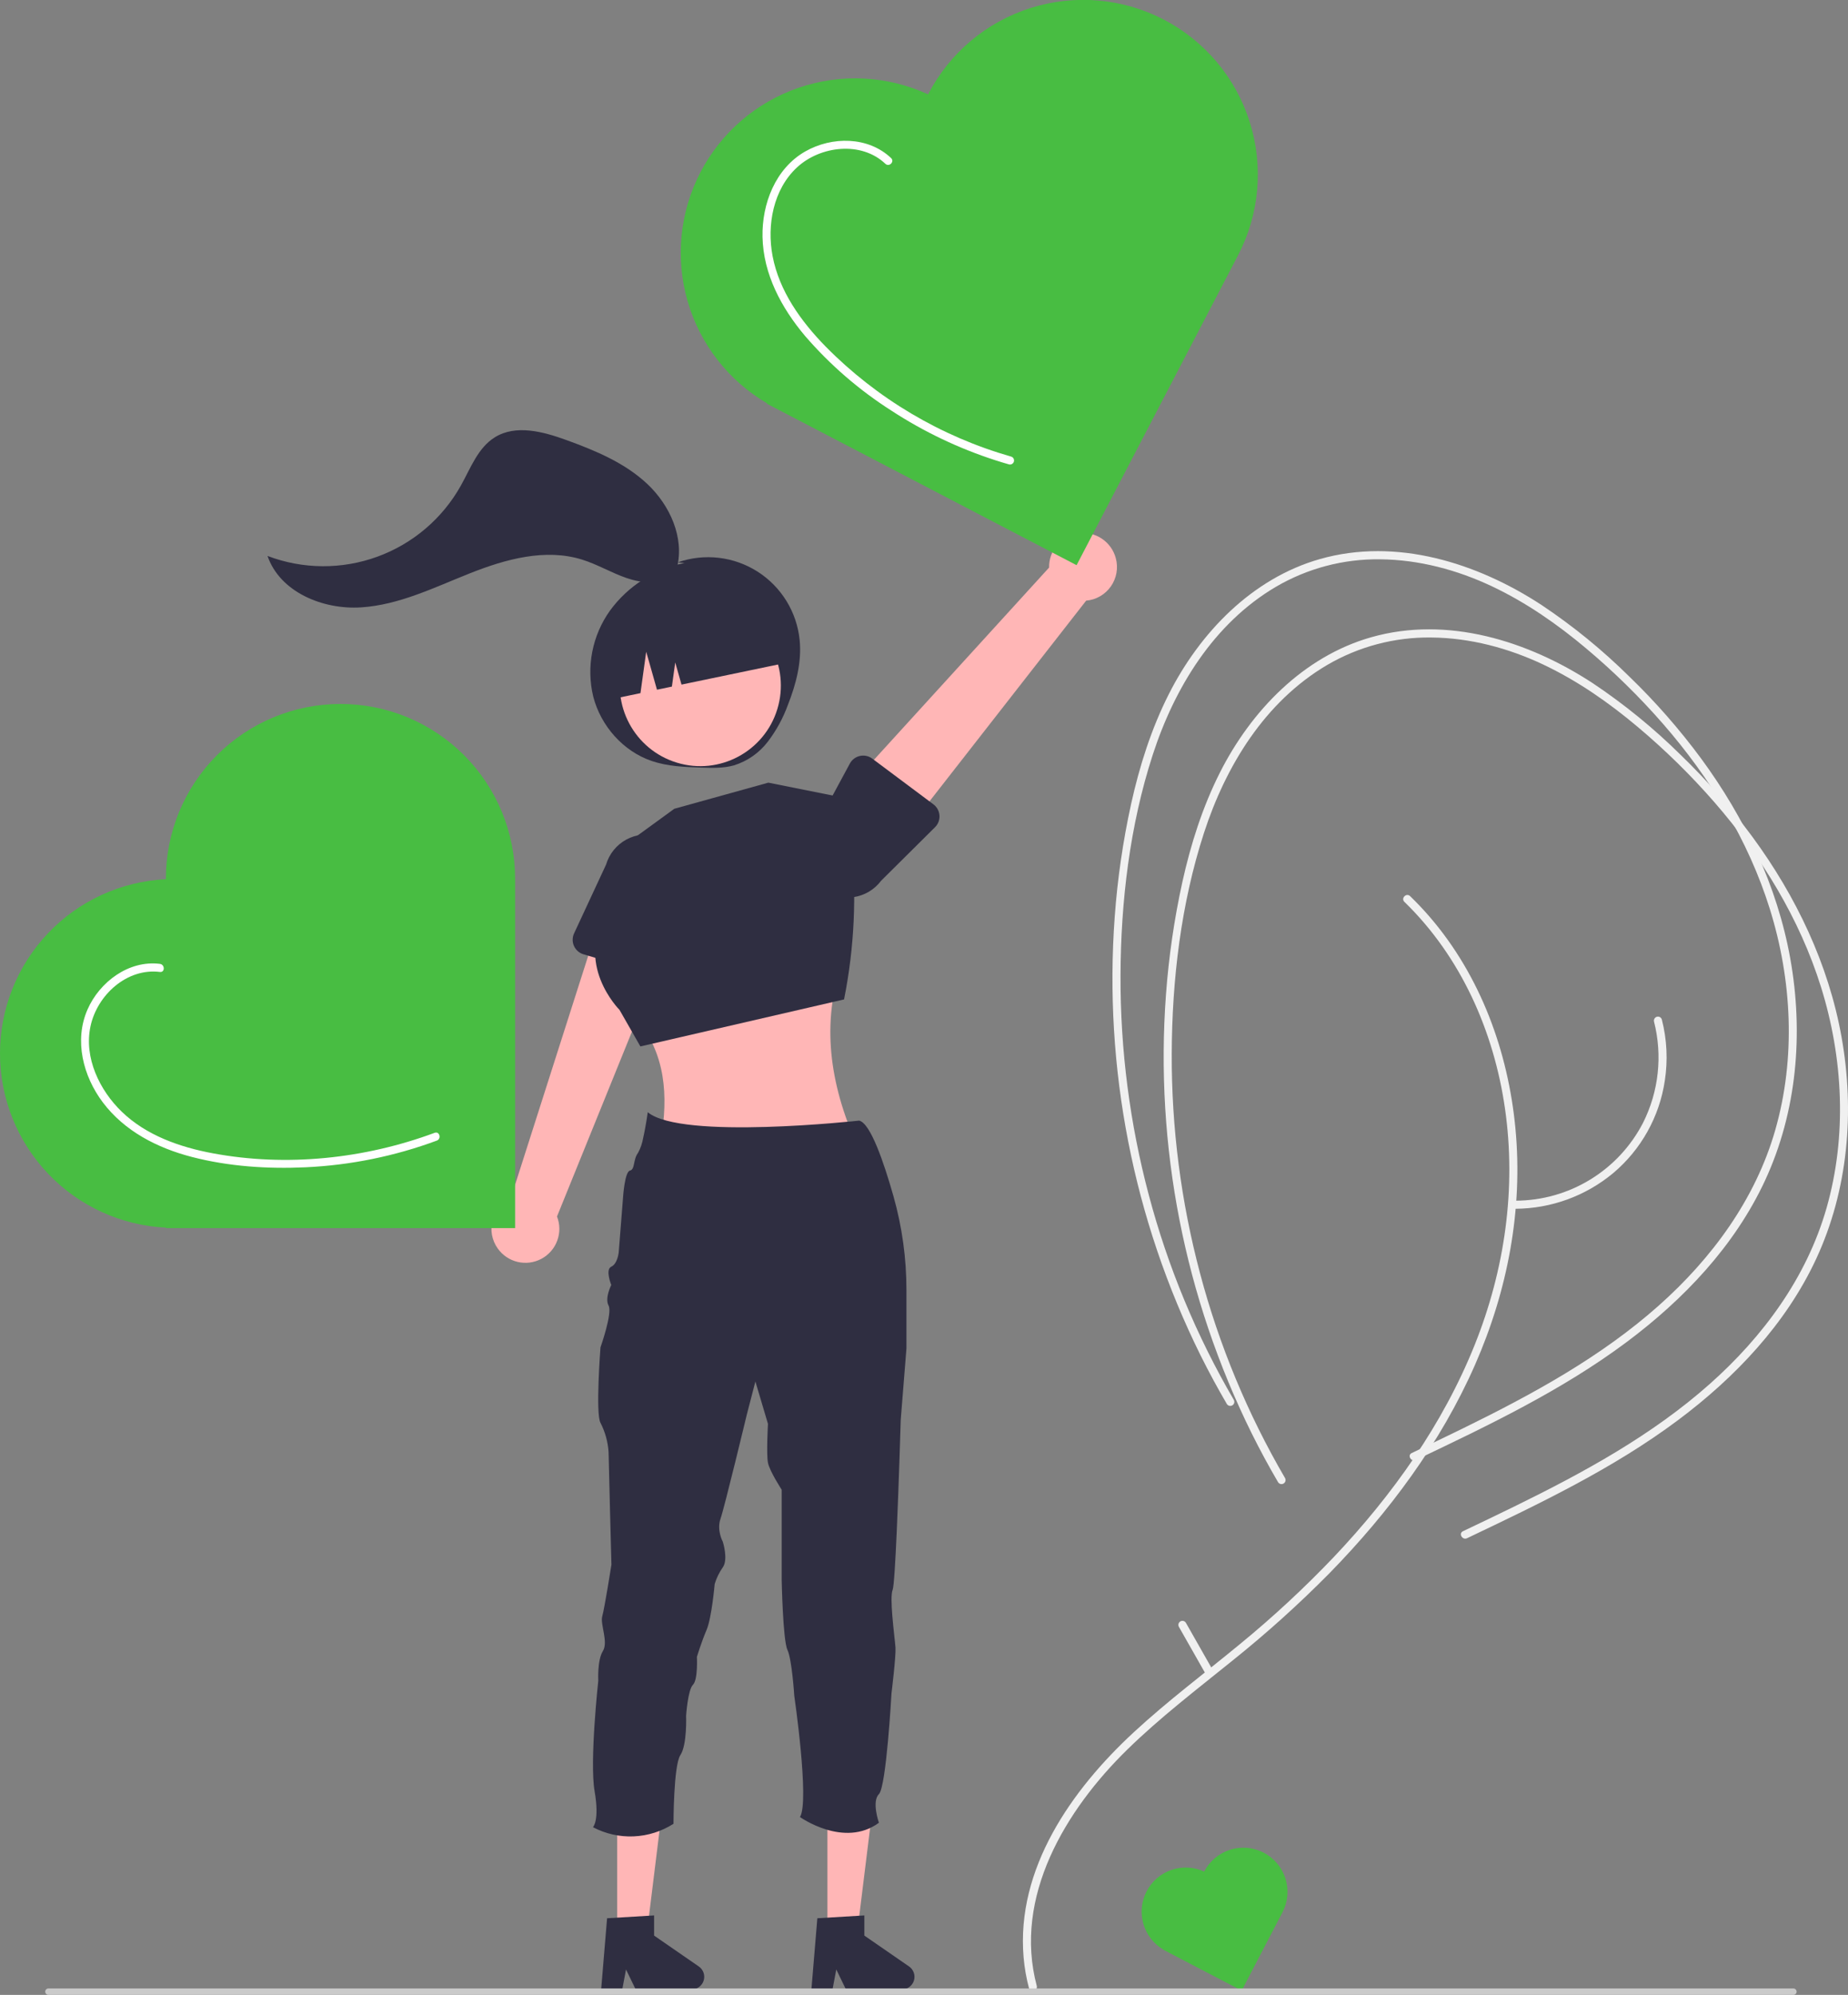 <svg width="278" height="300" viewBox="0 0 278 300" fill="none" xmlns="http://www.w3.org/2000/svg">
<rect x="0" y="0" width="278" height="300" fill="#808080" stroke="none"/>
<g clip-path="url(#clip0_1248_3251)">
<path d="M120.293 96.253C120.085 94.171 119.407 92.163 118.31 90.381C117.214 88.599 115.728 87.088 113.964 85.963C112.199 84.838 110.203 84.128 108.124 83.886C106.046 83.644 103.939 83.876 101.964 84.566L102.967 84.668C98.468 85.568 94.47 88.122 91.762 91.826C90.439 93.677 89.53 95.792 89.096 98.025C88.662 100.259 88.713 102.56 89.246 104.772C90.383 109.165 93.74 112.976 98.036 114.439C100.425 115.252 102.989 115.351 105.511 115.437C107.149 115.492 108.816 115.542 110.394 115.104C112.425 114.475 114.209 113.231 115.502 111.543C116.782 109.862 117.801 107.997 118.523 106.011C119.747 102.906 120.625 99.574 120.293 96.253Z" fill="#2F2E41"/>
<path d="M155.964 298.656C152.397 285.242 160.318 272.167 169.574 263.116C174.507 258.292 180 254.099 185.357 249.767C190.497 245.657 195.392 241.248 200.017 236.565C208.948 227.425 216.738 216.98 221.897 205.238C226.803 194.073 229.122 181.91 227.973 169.727C226.884 158.172 222.742 146.807 215.123 137.942C214.173 136.837 213.175 135.778 212.127 134.765C211.565 134.22 210.703 135.079 211.266 135.625C219.774 143.886 224.727 155.081 226.402 166.728C228.131 178.738 226.35 190.983 221.858 202.212C217.074 214.174 209.465 224.848 200.642 234.162C196.198 238.823 191.471 243.205 186.487 247.284C181.165 251.668 175.635 255.81 170.567 260.495C161.227 269.129 152.832 281.006 153.985 294.375C154.12 295.931 154.389 297.471 154.791 298.98C154.838 299.13 154.942 299.257 155.08 299.332C155.219 299.408 155.381 299.427 155.533 299.385C155.686 299.343 155.816 299.243 155.896 299.108C155.976 298.972 156.001 298.81 155.964 298.656Z" fill="#F0F0F0"/>
<path d="M193.317 222.289C187.696 212.654 183.397 202.305 180.536 191.523C177.666 180.744 176.231 169.633 176.267 158.478C176.308 147.323 177.662 135.89 181.12 125.253C184.403 115.157 190.283 105.53 199.619 100.021C204.381 97.228 209.816 95.793 215.335 95.871C221.165 95.926 226.914 97.46 232.167 99.945C237.311 102.378 242.015 105.657 246.361 109.313C250.504 112.792 254.37 116.589 257.925 120.668C264.967 128.766 270.721 138.142 273.935 148.423C277.284 159.138 277.871 170.857 274.763 181.701C271.777 192.116 265.237 200.994 257.208 208.125C248.531 215.831 238.253 221.432 227.888 226.515C225.294 227.787 222.686 229.03 220.078 230.273C219.371 230.61 219.988 231.659 220.692 231.324C231.621 226.115 242.657 220.862 252.4 213.59C260.996 207.174 268.658 199.119 273.216 189.308C278.037 178.933 279.025 167.136 277.027 155.942C275.074 145.002 270.176 134.763 263.619 125.846C260.362 121.434 256.741 117.302 252.795 113.493C248.747 109.496 244.327 105.894 239.595 102.736C229.895 96.396 217.765 92.567 206.27 95.833C196.05 98.736 188.185 106.924 183.505 116.203C180.885 121.397 179.12 126.982 177.864 132.65C176.639 138.235 175.815 143.901 175.398 149.604C173.728 172.36 178.189 195.149 188.316 215.597C189.549 218.076 190.866 220.512 192.267 222.903C192.351 223.037 192.484 223.132 192.637 223.17C192.79 223.207 192.952 223.184 193.088 223.104C193.225 223.024 193.325 222.895 193.367 222.743C193.41 222.591 193.392 222.428 193.317 222.289Z" fill="#F0F0F0"/>
<path d="M185.612 210.53C179.991 200.894 175.692 190.546 172.831 179.763C169.961 168.984 168.526 157.873 168.562 146.718C168.603 135.564 169.957 124.13 173.415 113.493C176.697 103.398 182.578 93.77 191.914 88.261C196.675 85.468 202.111 84.033 207.63 84.111C213.46 84.166 219.209 85.701 224.462 88.185C229.606 90.618 234.31 93.898 238.656 97.553C242.799 101.033 246.665 104.829 250.22 108.908C257.262 117.006 263.016 126.382 266.23 136.663C269.579 147.378 270.166 159.097 267.057 169.941C264.072 180.357 257.532 189.234 249.503 196.365C240.826 204.072 230.548 209.672 220.183 214.755C217.589 216.027 214.981 217.27 212.373 218.513C211.666 218.85 212.283 219.899 212.987 219.564C223.916 214.356 234.952 209.102 244.695 201.83C253.291 195.414 260.953 187.36 265.511 177.549C270.332 167.173 271.32 155.377 269.322 144.183C267.369 133.243 262.47 123.004 255.914 114.086C252.657 109.675 249.036 105.543 245.09 101.734C241.042 97.736 236.622 94.134 231.89 90.976C222.19 84.636 210.06 80.808 198.565 84.073C188.345 86.977 180.48 95.164 175.8 104.443C173.18 109.637 171.415 115.222 170.159 120.89C168.933 126.475 168.109 132.141 167.693 137.844C166.023 160.601 170.483 183.389 180.61 203.837C181.844 206.317 183.161 208.752 184.561 211.144C184.646 211.277 184.779 211.373 184.932 211.41C185.085 211.447 185.247 211.424 185.383 211.344C185.52 211.265 185.62 211.135 185.662 210.983C185.705 210.831 185.687 210.669 185.612 210.53Z" fill="#F0F0F0"/>
<path d="M74.86 187.732C74.431 187.127 74.139 186.435 74.007 185.705C73.874 184.975 73.903 184.225 74.091 183.507C74.28 182.79 74.623 182.122 75.098 181.552C75.572 180.982 76.166 180.522 76.837 180.206L90.9 136.178L100.693 141.265L83.791 182.944C84.247 184.106 84.261 185.396 83.83 186.568C83.399 187.741 82.553 188.714 81.452 189.304C80.351 189.894 79.072 190.06 77.857 189.771C76.642 189.481 75.576 188.755 74.86 187.732Z" fill="#FFB6B6"/>
<path d="M86.348 142.266C86.213 141.968 86.145 141.645 86.147 141.318C86.148 140.991 86.221 140.668 86.359 140.372L91.175 130.017C91.65 128.413 92.742 127.063 94.211 126.263C95.68 125.463 97.407 125.278 99.012 125.748C100.617 126.219 101.97 127.306 102.775 128.773C103.58 130.239 103.77 131.965 103.304 133.572L101.694 144.915C101.648 145.239 101.533 145.549 101.356 145.824C101.18 146.099 100.946 146.333 100.671 146.51C100.396 146.686 100.086 146.802 99.762 146.848C99.438 146.894 99.108 146.87 98.795 146.777L87.776 143.512C87.462 143.419 87.172 143.26 86.926 143.045C86.679 142.83 86.482 142.564 86.348 142.266Z" fill="#2F2E41"/>
<path d="M126.974 144.014C123.627 152.777 124.482 161.968 128.604 171.492H99.406C100.579 164.715 100.103 158.418 95.756 153.244L126.974 144.014Z" fill="#FFB6B6"/>
<path d="M92.801 127.91L101.442 121.626L115.583 117.699L127.366 120.055L128.059 126.566C128.902 134.486 128.535 142.488 126.973 150.298L96.336 157.368L93.194 151.869C93.194 151.869 86.123 144.799 91.622 136.944L92.801 127.91Z" fill="#2F2E41"/>
<path d="M167.856 83.955C168.048 84.671 168.082 85.421 167.954 86.152C167.825 86.882 167.538 87.576 167.113 88.184C166.687 88.791 166.134 89.299 165.491 89.669C164.849 90.04 164.132 90.265 163.393 90.329L134.947 126.759L127.522 118.594L157.819 85.352C157.794 84.104 158.227 82.889 159.038 81.939C159.848 80.988 160.979 80.368 162.216 80.196C163.454 80.023 164.711 80.311 165.75 81.004C166.79 81.697 167.539 82.746 167.856 83.955Z" fill="#FFB6B6"/>
<path d="M141.326 122.624C141.349 122.95 141.302 123.278 141.187 123.584C141.072 123.89 140.892 124.168 140.66 124.398L132.554 132.443C131.553 133.783 130.061 134.671 128.405 134.913C126.75 135.155 125.066 134.731 123.723 133.733C122.38 132.735 121.487 131.246 121.241 129.591C120.994 127.937 121.414 126.252 122.408 124.906L127.848 114.823C128.004 114.535 128.219 114.285 128.48 114.088C128.741 113.891 129.041 113.752 129.361 113.682C129.68 113.611 130.011 113.611 130.33 113.68C130.65 113.748 130.951 113.885 131.213 114.081L140.419 120.961C140.681 121.157 140.897 121.406 141.054 121.693C141.211 121.981 141.304 122.298 141.326 122.624Z" fill="#2F2E41"/>
<path d="M92.84 290.682H97.314L99.443 273.425H92.839L92.84 290.682Z" fill="#FFB6B6"/>
<path d="M91.325 288.475L98.398 288.053V291.084L105.122 295.727C105.454 295.957 105.704 296.286 105.836 296.668C105.968 297.049 105.974 297.463 105.854 297.848C105.734 298.234 105.493 298.571 105.168 298.81C104.843 299.049 104.45 299.178 104.047 299.178H95.626L94.174 296.181L93.608 299.178H90.433L91.325 288.475Z" fill="#2F2E41"/>
<path d="M124.472 290.682H128.946L131.074 273.425H124.471L124.472 290.682Z" fill="#FFB6B6"/>
<path d="M122.955 288.475L130.028 288.053V291.084L136.753 295.727C137.085 295.957 137.335 296.286 137.467 296.668C137.599 297.049 137.605 297.463 137.485 297.848C137.365 298.234 137.124 298.571 136.799 298.81C136.474 299.049 136.081 299.178 135.677 299.178H127.257L125.805 296.181L125.238 299.178H122.063L122.955 288.475Z" fill="#2F2E41"/>
<path d="M136.358 193.993V202.793L135.498 213.543C135.498 213.543 135.226 222.93 134.898 230.335C134.699 234.836 134.476 238.603 134.281 239.09C134.042 239.686 134.099 241.312 134.237 243.019C134.399 244.994 134.667 247.078 134.711 247.776C134.797 249.078 134.107 254.669 134.107 254.669C134.107 254.669 133.337 268.692 132.217 269.811C131.098 270.93 132.217 274.114 132.217 274.114C126.97 277.982 120.343 273.254 120.343 273.254C121.807 270.922 119.483 255.006 119.483 255.006C119.483 255.006 119.143 249.572 118.454 248.112C117.764 246.653 117.59 237.533 117.59 237.533V224.025C117.59 224.025 115.781 221.26 115.526 219.97C115.27 218.681 115.526 214.123 115.526 214.123L113.636 207.756L112.342 212.744C112.342 212.744 108.992 226.681 108.388 228.401C107.784 230.12 108.729 231.844 108.729 231.844C108.729 231.844 109.593 234.496 108.729 235.712C108.192 236.474 107.781 237.318 107.512 238.21C107.512 238.21 107.07 243.287 106.296 245.104C105.521 246.92 104.836 249.159 104.836 249.159C104.836 249.159 105.018 252.589 104.244 253.364C103.469 254.138 103.214 258.011 103.214 258.011C103.214 258.011 103.384 262.394 102.35 263.943C101.316 265.492 101.316 274.268 101.316 274.268C99.522 275.418 97.456 276.072 95.326 276.163C93.198 276.253 91.083 275.777 89.198 274.783C89.198 274.783 90.22 273.826 89.446 269.365C88.671 264.904 90.001 252.76 90.001 252.76C90.001 252.76 89.831 249.678 90.691 248.299C91.55 246.92 90.257 244.256 90.601 243.052C90.946 241.847 91.98 235.307 91.98 235.307C91.98 235.307 91.55 219.22 91.55 218.36C91.448 216.83 91.034 215.337 90.334 213.973C89.559 212.598 90.334 202.619 90.334 202.619C90.334 202.619 92.159 197.461 91.55 196.341C90.942 195.222 91.956 193.243 91.956 193.243C91.956 193.243 91.011 190.92 91.956 190.49C92.901 190.06 93.075 188.341 93.075 188.341L93.732 179.995C93.732 179.995 93.98 176.208 94.766 176.038C95.553 175.867 95.208 174.407 95.983 173.373C96.36 172.674 96.621 171.918 96.753 171.135C96.863 170.657 96.964 170.158 97.049 169.679C97.293 168.382 97.443 167.262 97.443 167.262C102.52 171.48 129.216 168.524 129.245 168.524C130.94 168.893 132.955 174.776 134.411 179.906C135.705 184.49 136.361 189.23 136.358 193.993Z" fill="#2F2E41"/>
<path d="M116.94 106.626C118.886 100.225 115.274 93.459 108.873 91.513C102.472 89.567 95.706 93.179 93.76 99.579C91.814 105.98 95.425 112.746 101.827 114.692C108.228 116.638 114.994 113.026 116.94 106.626Z" fill="#FFB6B6"/>
<path d="M91.657 105.214L96.347 104.238L97.211 98.013L98.831 103.721L101.073 103.255L101.577 99.624L102.521 102.953L119.181 99.487C118.838 97.838 118.173 96.273 117.225 94.882C116.277 93.49 115.065 92.298 113.656 91.375C112.248 90.452 110.671 89.815 109.017 89.501C107.362 89.187 105.662 89.202 104.013 89.545L101.599 90.048C98.269 90.74 95.351 92.728 93.487 95.572C91.622 98.416 90.964 101.884 91.657 105.214Z" fill="#2F2E41"/>
<path d="M139.646 14.132L139.615 14.191C133.497 11.372 126.53 11.015 120.156 13.194C113.782 15.372 108.49 19.918 105.377 25.891C102.264 31.864 101.568 38.805 103.433 45.277C105.298 51.749 109.582 57.256 115.396 60.656L115.366 60.715L161.953 84.994L186.233 38.41C187.831 35.351 188.811 32.007 189.116 28.569C189.421 25.131 189.045 21.667 188.01 18.374C186.976 15.082 185.302 12.025 183.085 9.38C180.869 6.734 178.152 4.552 175.091 2.956C172.031 1.361 168.685 0.385 165.247 0.083C161.809 -0.218 158.344 0.161 155.053 1.198C151.761 2.236 148.706 3.913 146.062 6.132C143.419 8.351 141.238 11.069 139.646 14.132Z" fill="#48BD42"/>
<path d="M181.152 281.444L181.145 281.459C179.598 280.746 177.837 280.656 176.226 281.207C174.615 281.757 173.278 282.906 172.491 284.416C171.704 285.926 171.528 287.68 172 289.316C172.471 290.952 173.554 292.343 175.023 293.203L175.016 293.218L186.79 299.354L192.927 287.58C193.331 286.807 193.579 285.962 193.656 285.093C193.733 284.224 193.638 283.348 193.377 282.516C193.115 281.684 192.692 280.911 192.132 280.242C191.572 279.574 190.885 279.022 190.111 278.619C189.338 278.215 188.492 277.969 187.623 277.892C186.754 277.816 185.878 277.912 185.046 278.174C184.214 278.437 183.442 278.861 182.774 279.422C182.106 279.983 181.555 280.67 181.152 281.444Z" fill="#48BD42"/>
<path d="M24.954 132.154V132.221C18.226 132.549 11.882 135.453 7.237 140.33C2.591 145.207 -3.12774e-06 151.684 0 158.42C3.12774e-06 165.155 2.591 171.633 7.237 176.51C11.882 181.387 18.226 184.291 24.954 184.619V184.685L77.488 184.685L77.488 132.154C77.492 128.703 76.815 125.285 75.496 122.095C74.178 118.906 72.243 116.007 69.804 113.566C67.364 111.124 64.468 109.187 61.279 107.865C58.09 106.544 54.673 105.864 51.221 105.864C47.77 105.864 44.352 106.544 41.163 107.865C37.975 109.187 35.078 111.124 32.638 113.566C30.199 116.007 28.265 118.906 26.946 122.095C25.628 125.285 24.951 128.703 24.954 132.154Z" fill="#48BD42"/>
<path d="M269.785 300H7.285C7.157 300 7.034 299.949 6.943 299.859C6.853 299.768 6.802 299.645 6.802 299.517C6.802 299.389 6.853 299.266 6.943 299.176C7.034 299.085 7.157 299.034 7.285 299.034H269.785C269.913 299.034 270.035 299.085 270.126 299.176C270.217 299.266 270.267 299.389 270.267 299.517C270.267 299.645 270.217 299.768 270.126 299.859C270.035 299.949 269.913 300 269.785 300Z" fill="#CACACA"/>
<path d="M227.991 181.781C233.357 181.748 238.545 179.854 242.67 176.423C246.87 172.891 249.635 167.946 250.443 162.519C250.917 159.45 250.764 156.317 249.993 153.31C249.946 153.159 249.842 153.033 249.704 152.957C249.565 152.882 249.403 152.863 249.251 152.905C249.099 152.947 248.969 153.046 248.888 153.182C248.808 153.318 248.784 153.48 248.82 153.633C250.121 158.74 249.534 164.144 247.168 168.853C245.35 172.374 242.601 175.328 239.219 177.393C235.837 179.459 231.953 180.556 227.991 180.565C227.833 180.57 227.684 180.637 227.574 180.75C227.465 180.863 227.403 181.015 227.403 181.173C227.403 181.331 227.465 181.482 227.574 181.596C227.684 181.709 227.833 181.776 227.991 181.781Z" fill="#F0F0F0"/>
<path d="M134.05 23.772C130.588 20.486 125.123 20.495 121.125 22.782C116.639 25.349 114.605 30.653 114.708 35.633C114.824 41.238 117.564 46.313 121.103 50.516C124.874 54.883 129.263 58.677 134.131 61.777C138.985 64.938 144.237 67.441 149.75 69.219C150.429 69.438 151.111 69.646 151.796 69.841C151.95 69.878 152.112 69.854 152.247 69.773C152.383 69.693 152.483 69.563 152.525 69.411C152.567 69.259 152.548 69.097 152.472 68.958C152.397 68.819 152.27 68.716 152.12 68.668C141.533 65.643 131.908 59.933 124.179 52.092C120.5 48.323 117.23 43.794 116.224 38.523C115.336 33.868 116.317 28.463 119.926 25.147C123.433 21.924 129.572 21.198 133.189 24.632C133.757 25.171 134.619 24.312 134.05 23.772Z" fill="white"/>
<path d="M24.054 144.951C19.378 144.37 14.987 147.658 13.166 151.812C11.124 156.47 12.501 161.839 15.463 165.775C18.725 170.111 23.667 172.638 28.833 173.98C34.377 175.42 40.264 175.809 45.971 175.543C52.719 175.23 59.377 173.877 65.711 171.53C66.439 171.26 66.124 170.084 65.388 170.357C54.844 174.272 43.106 175.507 32.018 173.44C27.061 172.516 22.014 170.754 18.32 167.188C14.974 163.957 12.606 159.064 13.614 154.339C14.614 149.644 19.079 145.549 24.054 146.167C24.829 146.264 24.822 145.046 24.054 144.951Z" fill="white"/>
<path d="M101.843 85.362C102.974 80.841 100.784 75.993 97.392 72.797C94.001 69.601 89.575 67.765 85.195 66.174C81.701 64.906 77.61 63.803 74.448 65.757C71.908 67.326 70.806 70.374 69.354 72.983C66.587 77.955 62.122 81.765 56.776 83.715C51.431 85.666 45.562 85.627 40.242 83.606C42.117 89.048 48.575 91.71 54.32 91.341C60.065 90.971 65.371 88.326 70.723 86.204C76.074 84.083 82.027 82.444 87.527 84.143C89.849 84.86 91.96 86.139 94.259 86.927C96.557 87.715 99.247 87.949 101.296 86.642" fill="#2F2E41"/>
<path d="M182.307 250.925L178.391 244.033C178.307 243.899 178.174 243.804 178.021 243.766C177.867 243.729 177.705 243.753 177.569 243.832C177.433 243.912 177.333 244.041 177.29 244.193C177.248 244.345 177.266 244.508 177.341 244.647L181.257 251.539C181.341 251.673 181.474 251.768 181.627 251.806C181.78 251.843 181.942 251.82 182.079 251.74C182.215 251.66 182.315 251.531 182.357 251.379C182.4 251.227 182.382 251.064 182.307 250.925Z" fill="#F0F0F0"/>
</g>
<defs>
<clipPath id="clip0_1248_3251">
<rect width="278" height="300" fill="white"/>
</clipPath>
</defs>
</svg>
